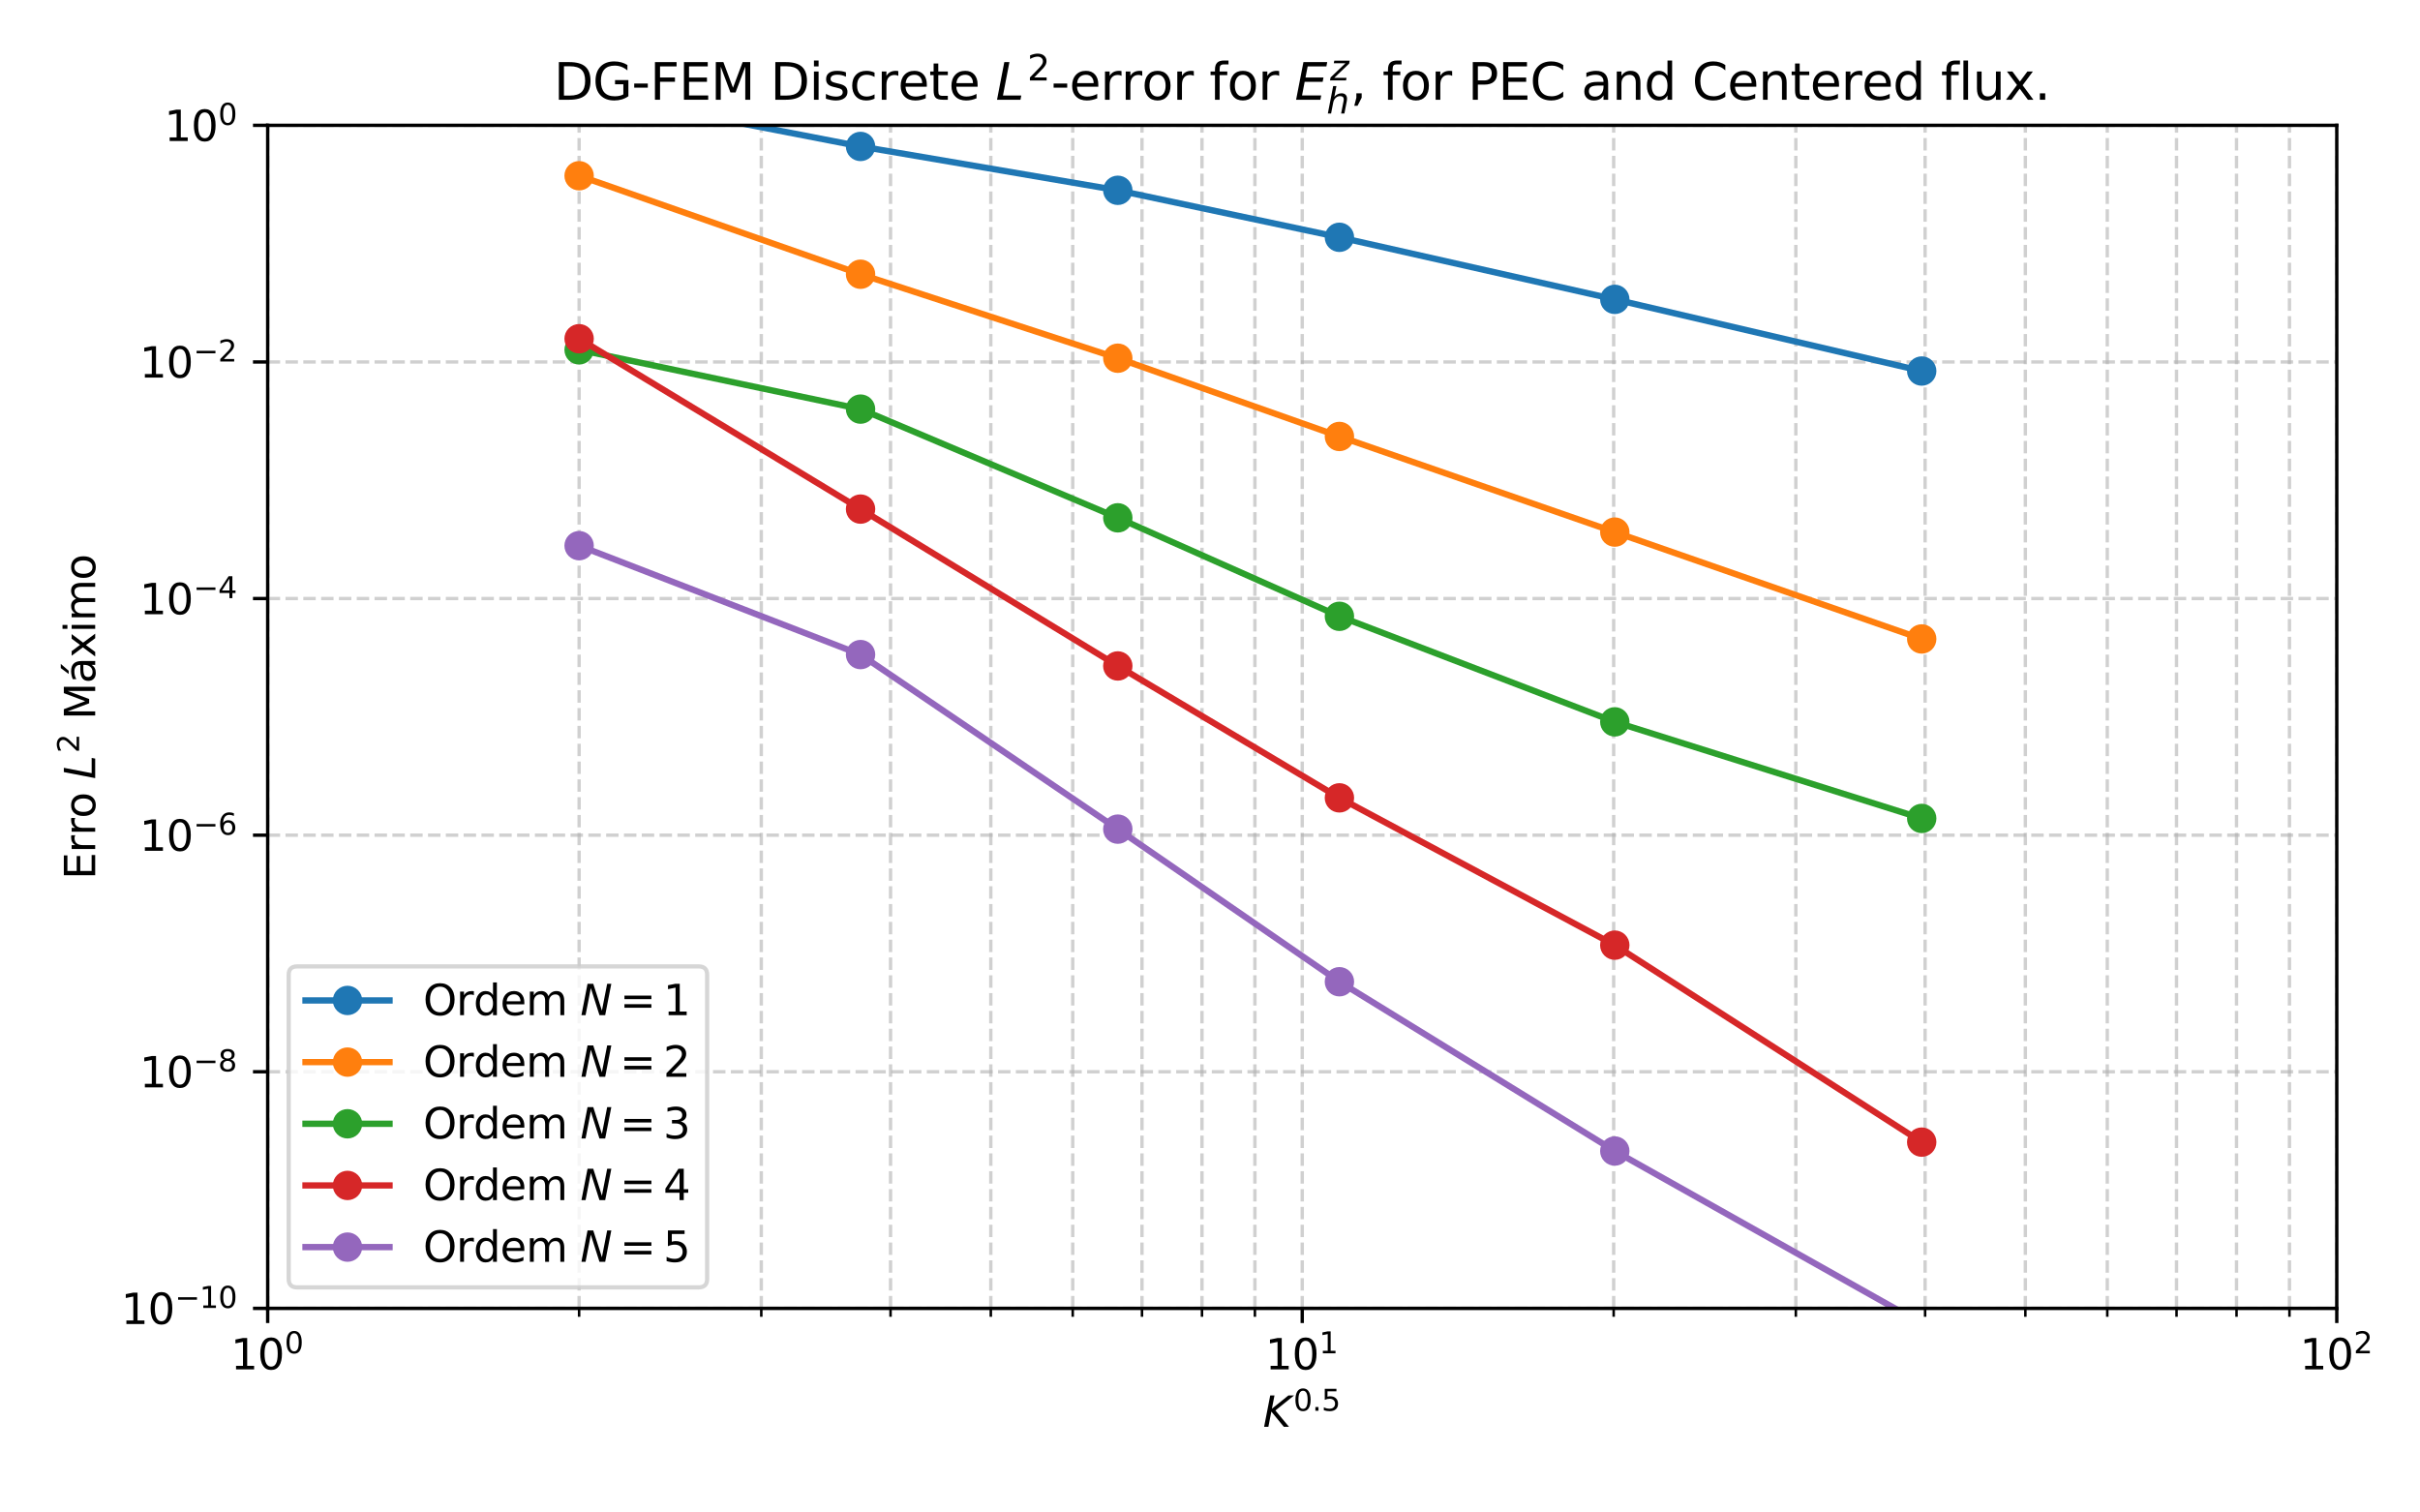 <?xml version="1.0" encoding="utf-8" standalone="no"?>
<!DOCTYPE svg PUBLIC "-//W3C//DTD SVG 1.1//EN"
  "http://www.w3.org/Graphics/SVG/1.1/DTD/svg11.dtd">
<svg xmlns:xlink="http://www.w3.org/1999/xlink" width="576pt" height="360pt" viewBox="0 0 576 360" xmlns="http://www.w3.org/2000/svg" version="1.1">
 <defs>
  <style type="text/css">*{stroke-linejoin: round; stroke-linecap: butt}</style>
 </defs>
 <g id="figure_1">
  <g id="patch_1">
   <path d="M 0 360 
L 576 360 
L 576 0 
L 0 0 
z
" style="fill: #ffffff"/>
  </g>
  <g id="axes_1">
   <g id="patch_2">
    <path d="M 63.713 311.416 
L 556.195 311.416 
L 556.195 29.832 
L 63.713 29.832 
z
" style="fill: #ffffff"/>
   </g>
   <g id="matplotlib.axis_1">
    <g id="xtick_1">
     <g id="line2d_1">
      <path d="M 63.713 311.416 
L 63.713 29.832 
" clip-path="url(#pfccf335c49)" style="fill: none; stroke-dasharray: 2.96,1.28; stroke-dashoffset: 0; stroke: #b0b0b0; stroke-opacity: 0.6; stroke-width: 0.8"/>
     </g>
     <g id="line2d_2">
      <defs>
       <path id="mb9482c55a0" d="M 0 0 
L 0 3.5 
" style="stroke: #000000; stroke-width: 0.8"/>
      </defs>
      <g>
       <use xlink:href="#mb9482c55a0" x="63.713" y="311.416" style="stroke: #000000; stroke-width: 0.8"/>
      </g>
     </g>
     <g id="text_1">
      <!-- $\mathdefault{10^{0}}$ -->
      <g transform="translate(54.913 326.014) scale(0.1 -0.1)">
       <defs>
        <path id="DejaVuSans-31" d="M 794 531 
L 1825 531 
L 1825 4091 
L 703 3866 
L 703 4441 
L 1819 4666 
L 2450 4666 
L 2450 531 
L 3481 531 
L 3481 0 
L 794 0 
L 794 531 
z
" transform="scale(0.016)"/>
        <path id="DejaVuSans-30" d="M 2034 4250 
Q 1547 4250 1301 3770 
Q 1056 3291 1056 2328 
Q 1056 1369 1301 889 
Q 1547 409 2034 409 
Q 2525 409 2770 889 
Q 3016 1369 3016 2328 
Q 3016 3291 2770 3770 
Q 2525 4250 2034 4250 
z
M 2034 4750 
Q 2819 4750 3233 4129 
Q 3647 3509 3647 2328 
Q 3647 1150 3233 529 
Q 2819 -91 2034 -91 
Q 1250 -91 836 529 
Q 422 1150 422 2328 
Q 422 3509 836 4129 
Q 1250 4750 2034 4750 
z
" transform="scale(0.016)"/>
       </defs>
       <use xlink:href="#DejaVuSans-31" transform="translate(0 0.766)"/>
       <use xlink:href="#DejaVuSans-30" transform="translate(63.623 0.766)"/>
       <use xlink:href="#DejaVuSans-30" transform="translate(128.203 39.047) scale(0.7)"/>
      </g>
     </g>
    </g>
    <g id="xtick_2">
     <g id="line2d_3">
      <path d="M 309.954 311.416 
L 309.954 29.832 
" clip-path="url(#pfccf335c49)" style="fill: none; stroke-dasharray: 2.96,1.28; stroke-dashoffset: 0; stroke: #b0b0b0; stroke-opacity: 0.6; stroke-width: 0.8"/>
     </g>
     <g id="line2d_4">
      <g>
       <use xlink:href="#mb9482c55a0" x="309.954" y="311.416" style="stroke: #000000; stroke-width: 0.8"/>
      </g>
     </g>
     <g id="text_2">
      <!-- $\mathdefault{10^{1}}$ -->
      <g transform="translate(301.154 326.014) scale(0.1 -0.1)">
       <use xlink:href="#DejaVuSans-31" transform="translate(0 0.684)"/>
       <use xlink:href="#DejaVuSans-30" transform="translate(63.623 0.684)"/>
       <use xlink:href="#DejaVuSans-31" transform="translate(128.203 38.966) scale(0.7)"/>
      </g>
     </g>
    </g>
    <g id="xtick_3">
     <g id="line2d_5">
      <path d="M 556.195 311.416 
L 556.195 29.832 
" clip-path="url(#pfccf335c49)" style="fill: none; stroke-dasharray: 2.96,1.28; stroke-dashoffset: 0; stroke: #b0b0b0; stroke-opacity: 0.6; stroke-width: 0.8"/>
     </g>
     <g id="line2d_6">
      <g>
       <use xlink:href="#mb9482c55a0" x="556.195" y="311.416" style="stroke: #000000; stroke-width: 0.8"/>
      </g>
     </g>
     <g id="text_3">
      <!-- $\mathdefault{10^{2}}$ -->
      <g transform="translate(547.395 326.014) scale(0.1 -0.1)">
       <defs>
        <path id="DejaVuSans-32" d="M 1228 531 
L 3431 531 
L 3431 0 
L 469 0 
L 469 531 
Q 828 903 1448 1529 
Q 2069 2156 2228 2338 
Q 2531 2678 2651 2914 
Q 2772 3150 2772 3378 
Q 2772 3750 2511 3984 
Q 2250 4219 1831 4219 
Q 1534 4219 1204 4116 
Q 875 4013 500 3803 
L 500 4441 
Q 881 4594 1212 4672 
Q 1544 4750 1819 4750 
Q 2544 4750 2975 4387 
Q 3406 4025 3406 3419 
Q 3406 3131 3298 2873 
Q 3191 2616 2906 2266 
Q 2828 2175 2409 1742 
Q 1991 1309 1228 531 
z
" transform="scale(0.016)"/>
       </defs>
       <use xlink:href="#DejaVuSans-31" transform="translate(0 0.766)"/>
       <use xlink:href="#DejaVuSans-30" transform="translate(63.623 0.766)"/>
       <use xlink:href="#DejaVuSans-32" transform="translate(128.203 39.047) scale(0.7)"/>
      </g>
     </g>
    </g>
    <g id="xtick_4">
     <g id="line2d_7">
      <path d="M 137.839 311.416 
L 137.839 29.832 
" clip-path="url(#pfccf335c49)" style="fill: none; stroke-dasharray: 2.96,1.28; stroke-dashoffset: 0; stroke: #b0b0b0; stroke-opacity: 0.6; stroke-width: 0.8"/>
     </g>
     <g id="line2d_8">
      <defs>
       <path id="m28f4033635" d="M 0 0 
L 0 2 
" style="stroke: #000000; stroke-width: 0.6"/>
      </defs>
      <g>
       <use xlink:href="#m28f4033635" x="137.839" y="311.416" style="stroke: #000000; stroke-width: 0.6"/>
      </g>
     </g>
    </g>
    <g id="xtick_5">
     <g id="line2d_9">
      <path d="M 181.2 311.416 
L 181.2 29.832 
" clip-path="url(#pfccf335c49)" style="fill: none; stroke-dasharray: 2.96,1.28; stroke-dashoffset: 0; stroke: #b0b0b0; stroke-opacity: 0.6; stroke-width: 0.8"/>
     </g>
     <g id="line2d_10">
      <g>
       <use xlink:href="#m28f4033635" x="181.2" y="311.416" style="stroke: #000000; stroke-width: 0.6"/>
      </g>
     </g>
    </g>
    <g id="xtick_6">
     <g id="line2d_11">
      <path d="M 211.965 311.416 
L 211.965 29.832 
" clip-path="url(#pfccf335c49)" style="fill: none; stroke-dasharray: 2.96,1.28; stroke-dashoffset: 0; stroke: #b0b0b0; stroke-opacity: 0.6; stroke-width: 0.8"/>
     </g>
     <g id="line2d_12">
      <g>
       <use xlink:href="#m28f4033635" x="211.965" y="311.416" style="stroke: #000000; stroke-width: 0.6"/>
      </g>
     </g>
    </g>
    <g id="xtick_7">
     <g id="line2d_13">
      <path d="M 235.828 311.416 
L 235.828 29.832 
" clip-path="url(#pfccf335c49)" style="fill: none; stroke-dasharray: 2.96,1.28; stroke-dashoffset: 0; stroke: #b0b0b0; stroke-opacity: 0.6; stroke-width: 0.8"/>
     </g>
     <g id="line2d_14">
      <g>
       <use xlink:href="#m28f4033635" x="235.828" y="311.416" style="stroke: #000000; stroke-width: 0.6"/>
      </g>
     </g>
    </g>
    <g id="xtick_8">
     <g id="line2d_15">
      <path d="M 255.326 311.416 
L 255.326 29.832 
" clip-path="url(#pfccf335c49)" style="fill: none; stroke-dasharray: 2.96,1.28; stroke-dashoffset: 0; stroke: #b0b0b0; stroke-opacity: 0.6; stroke-width: 0.8"/>
     </g>
     <g id="line2d_16">
      <g>
       <use xlink:href="#m28f4033635" x="255.326" y="311.416" style="stroke: #000000; stroke-width: 0.6"/>
      </g>
     </g>
    </g>
    <g id="xtick_9">
     <g id="line2d_17">
      <path d="M 271.811 311.416 
L 271.811 29.832 
" clip-path="url(#pfccf335c49)" style="fill: none; stroke-dasharray: 2.96,1.28; stroke-dashoffset: 0; stroke: #b0b0b0; stroke-opacity: 0.6; stroke-width: 0.8"/>
     </g>
     <g id="line2d_18">
      <g>
       <use xlink:href="#m28f4033635" x="271.811" y="311.416" style="stroke: #000000; stroke-width: 0.6"/>
      </g>
     </g>
    </g>
    <g id="xtick_10">
     <g id="line2d_19">
      <path d="M 286.091 311.416 
L 286.091 29.832 
" clip-path="url(#pfccf335c49)" style="fill: none; stroke-dasharray: 2.96,1.28; stroke-dashoffset: 0; stroke: #b0b0b0; stroke-opacity: 0.6; stroke-width: 0.8"/>
     </g>
     <g id="line2d_20">
      <g>
       <use xlink:href="#m28f4033635" x="286.091" y="311.416" style="stroke: #000000; stroke-width: 0.6"/>
      </g>
     </g>
    </g>
    <g id="xtick_11">
     <g id="line2d_21">
      <path d="M 298.687 311.416 
L 298.687 29.832 
" clip-path="url(#pfccf335c49)" style="fill: none; stroke-dasharray: 2.96,1.28; stroke-dashoffset: 0; stroke: #b0b0b0; stroke-opacity: 0.6; stroke-width: 0.8"/>
     </g>
     <g id="line2d_22">
      <g>
       <use xlink:href="#m28f4033635" x="298.687" y="311.416" style="stroke: #000000; stroke-width: 0.6"/>
      </g>
     </g>
    </g>
    <g id="xtick_12">
     <g id="line2d_23">
      <path d="M 384.08 311.416 
L 384.08 29.832 
" clip-path="url(#pfccf335c49)" style="fill: none; stroke-dasharray: 2.96,1.28; stroke-dashoffset: 0; stroke: #b0b0b0; stroke-opacity: 0.6; stroke-width: 0.8"/>
     </g>
     <g id="line2d_24">
      <g>
       <use xlink:href="#m28f4033635" x="384.08" y="311.416" style="stroke: #000000; stroke-width: 0.6"/>
      </g>
     </g>
    </g>
    <g id="xtick_13">
     <g id="line2d_25">
      <path d="M 427.441 311.416 
L 427.441 29.832 
" clip-path="url(#pfccf335c49)" style="fill: none; stroke-dasharray: 2.96,1.28; stroke-dashoffset: 0; stroke: #b0b0b0; stroke-opacity: 0.6; stroke-width: 0.8"/>
     </g>
     <g id="line2d_26">
      <g>
       <use xlink:href="#m28f4033635" x="427.441" y="311.416" style="stroke: #000000; stroke-width: 0.6"/>
      </g>
     </g>
    </g>
    <g id="xtick_14">
     <g id="line2d_27">
      <path d="M 458.206 311.416 
L 458.206 29.832 
" clip-path="url(#pfccf335c49)" style="fill: none; stroke-dasharray: 2.96,1.28; stroke-dashoffset: 0; stroke: #b0b0b0; stroke-opacity: 0.6; stroke-width: 0.8"/>
     </g>
     <g id="line2d_28">
      <g>
       <use xlink:href="#m28f4033635" x="458.206" y="311.416" style="stroke: #000000; stroke-width: 0.6"/>
      </g>
     </g>
    </g>
    <g id="xtick_15">
     <g id="line2d_29">
      <path d="M 482.069 311.416 
L 482.069 29.832 
" clip-path="url(#pfccf335c49)" style="fill: none; stroke-dasharray: 2.96,1.28; stroke-dashoffset: 0; stroke: #b0b0b0; stroke-opacity: 0.6; stroke-width: 0.8"/>
     </g>
     <g id="line2d_30">
      <g>
       <use xlink:href="#m28f4033635" x="482.069" y="311.416" style="stroke: #000000; stroke-width: 0.6"/>
      </g>
     </g>
    </g>
    <g id="xtick_16">
     <g id="line2d_31">
      <path d="M 501.567 311.416 
L 501.567 29.832 
" clip-path="url(#pfccf335c49)" style="fill: none; stroke-dasharray: 2.96,1.28; stroke-dashoffset: 0; stroke: #b0b0b0; stroke-opacity: 0.6; stroke-width: 0.8"/>
     </g>
     <g id="line2d_32">
      <g>
       <use xlink:href="#m28f4033635" x="501.567" y="311.416" style="stroke: #000000; stroke-width: 0.6"/>
      </g>
     </g>
    </g>
    <g id="xtick_17">
     <g id="line2d_33">
      <path d="M 518.052 311.416 
L 518.052 29.832 
" clip-path="url(#pfccf335c49)" style="fill: none; stroke-dasharray: 2.96,1.28; stroke-dashoffset: 0; stroke: #b0b0b0; stroke-opacity: 0.6; stroke-width: 0.8"/>
     </g>
     <g id="line2d_34">
      <g>
       <use xlink:href="#m28f4033635" x="518.052" y="311.416" style="stroke: #000000; stroke-width: 0.6"/>
      </g>
     </g>
    </g>
    <g id="xtick_18">
     <g id="line2d_35">
      <path d="M 532.332 311.416 
L 532.332 29.832 
" clip-path="url(#pfccf335c49)" style="fill: none; stroke-dasharray: 2.96,1.28; stroke-dashoffset: 0; stroke: #b0b0b0; stroke-opacity: 0.6; stroke-width: 0.8"/>
     </g>
     <g id="line2d_36">
      <g>
       <use xlink:href="#m28f4033635" x="532.332" y="311.416" style="stroke: #000000; stroke-width: 0.6"/>
      </g>
     </g>
    </g>
    <g id="xtick_19">
     <g id="line2d_37">
      <path d="M 544.928 311.416 
L 544.928 29.832 
" clip-path="url(#pfccf335c49)" style="fill: none; stroke-dasharray: 2.96,1.28; stroke-dashoffset: 0; stroke: #b0b0b0; stroke-opacity: 0.6; stroke-width: 0.8"/>
     </g>
     <g id="line2d_38">
      <g>
       <use xlink:href="#m28f4033635" x="544.928" y="311.416" style="stroke: #000000; stroke-width: 0.6"/>
      </g>
     </g>
    </g>
    <g id="text_4">
     <!-- $K^{0.5}$ -->
     <g transform="translate(300.604 339.693) scale(0.1 -0.1)">
      <defs>
       <path id="DejaVuSans-Oblique-4b" d="M 1081 4666 
L 1716 4666 
L 1331 2700 
L 3781 4666 
L 4622 4666 
L 1850 2438 
L 3878 0 
L 3109 0 
L 1247 2272 
L 806 0 
L 172 0 
L 1081 4666 
z
" transform="scale(0.016)"/>
       <path id="DejaVuSans-2e" d="M 684 794 
L 1344 794 
L 1344 0 
L 684 0 
L 684 794 
z
" transform="scale(0.016)"/>
       <path id="DejaVuSans-35" d="M 691 4666 
L 3169 4666 
L 3169 4134 
L 1269 4134 
L 1269 2991 
Q 1406 3038 1543 3061 
Q 1681 3084 1819 3084 
Q 2600 3084 3056 2656 
Q 3513 2228 3513 1497 
Q 3513 744 3044 326 
Q 2575 -91 1722 -91 
Q 1428 -91 1123 -41 
Q 819 9 494 109 
L 494 744 
Q 775 591 1075 516 
Q 1375 441 1709 441 
Q 2250 441 2565 725 
Q 2881 1009 2881 1497 
Q 2881 1984 2565 2268 
Q 2250 2553 1709 2553 
Q 1456 2553 1204 2497 
Q 953 2441 691 2322 
L 691 4666 
z
" transform="scale(0.016)"/>
      </defs>
      <use xlink:href="#DejaVuSans-Oblique-4b" transform="translate(0 0.766)"/>
      <use xlink:href="#DejaVuSans-30" transform="translate(72.593 39.047) scale(0.7)"/>
      <use xlink:href="#DejaVuSans-2e" transform="translate(117.129 39.047) scale(0.7)"/>
      <use xlink:href="#DejaVuSans-35" transform="translate(139.38 39.047) scale(0.7)"/>
     </g>
    </g>
   </g>
   <g id="matplotlib.axis_2">
    <g id="ytick_1">
     <g id="line2d_39">
      <path d="M 63.713 311.416 
L 556.195 311.416 
" clip-path="url(#pfccf335c49)" style="fill: none; stroke-dasharray: 2.96,1.28; stroke-dashoffset: 0; stroke: #b0b0b0; stroke-opacity: 0.6; stroke-width: 0.8"/>
     </g>
     <g id="line2d_40">
      <defs>
       <path id="m891de0a5e4" d="M 0 0 
L -3.5 0 
" style="stroke: #000000; stroke-width: 0.8"/>
      </defs>
      <g>
       <use xlink:href="#m891de0a5e4" x="63.713" y="311.416" style="stroke: #000000; stroke-width: 0.8"/>
      </g>
     </g>
     <g id="text_5">
      <!-- $\mathdefault{10^{-10}}$ -->
      <g transform="translate(28.813 315.215) scale(0.1 -0.1)">
       <defs>
        <path id="DejaVuSans-2212" d="M 678 2272 
L 4684 2272 
L 4684 1741 
L 678 1741 
L 678 2272 
z
" transform="scale(0.016)"/>
       </defs>
       <use xlink:href="#DejaVuSans-31" transform="translate(0 0.766)"/>
       <use xlink:href="#DejaVuSans-30" transform="translate(63.623 0.766)"/>
       <use xlink:href="#DejaVuSans-2212" transform="translate(128.203 39.047) scale(0.7)"/>
       <use xlink:href="#DejaVuSans-31" transform="translate(186.855 39.047) scale(0.7)"/>
       <use xlink:href="#DejaVuSans-30" transform="translate(231.392 39.047) scale(0.7)"/>
      </g>
     </g>
    </g>
    <g id="ytick_2">
     <g id="line2d_41">
      <path d="M 63.713 255.099 
L 556.195 255.099 
" clip-path="url(#pfccf335c49)" style="fill: none; stroke-dasharray: 2.96,1.28; stroke-dashoffset: 0; stroke: #b0b0b0; stroke-opacity: 0.6; stroke-width: 0.8"/>
     </g>
     <g id="line2d_42">
      <g>
       <use xlink:href="#m891de0a5e4" x="63.713" y="255.099" style="stroke: #000000; stroke-width: 0.8"/>
      </g>
     </g>
     <g id="text_6">
      <!-- $\mathdefault{10^{-8}}$ -->
      <g transform="translate(33.213 258.898) scale(0.1 -0.1)">
       <defs>
        <path id="DejaVuSans-38" d="M 2034 2216 
Q 1584 2216 1326 1975 
Q 1069 1734 1069 1313 
Q 1069 891 1326 650 
Q 1584 409 2034 409 
Q 2484 409 2743 651 
Q 3003 894 3003 1313 
Q 3003 1734 2745 1975 
Q 2488 2216 2034 2216 
z
M 1403 2484 
Q 997 2584 770 2862 
Q 544 3141 544 3541 
Q 544 4100 942 4425 
Q 1341 4750 2034 4750 
Q 2731 4750 3128 4425 
Q 3525 4100 3525 3541 
Q 3525 3141 3298 2862 
Q 3072 2584 2669 2484 
Q 3125 2378 3379 2068 
Q 3634 1759 3634 1313 
Q 3634 634 3220 271 
Q 2806 -91 2034 -91 
Q 1263 -91 848 271 
Q 434 634 434 1313 
Q 434 1759 690 2068 
Q 947 2378 1403 2484 
z
M 1172 3481 
Q 1172 3119 1398 2916 
Q 1625 2713 2034 2713 
Q 2441 2713 2670 2916 
Q 2900 3119 2900 3481 
Q 2900 3844 2670 4047 
Q 2441 4250 2034 4250 
Q 1625 4250 1398 4047 
Q 1172 3844 1172 3481 
z
" transform="scale(0.016)"/>
       </defs>
       <use xlink:href="#DejaVuSans-31" transform="translate(0 0.766)"/>
       <use xlink:href="#DejaVuSans-30" transform="translate(63.623 0.766)"/>
       <use xlink:href="#DejaVuSans-2212" transform="translate(128.203 39.047) scale(0.7)"/>
       <use xlink:href="#DejaVuSans-38" transform="translate(186.855 39.047) scale(0.7)"/>
      </g>
     </g>
    </g>
    <g id="ytick_3">
     <g id="line2d_43">
      <path d="M 63.713 198.782 
L 556.195 198.782 
" clip-path="url(#pfccf335c49)" style="fill: none; stroke-dasharray: 2.96,1.28; stroke-dashoffset: 0; stroke: #b0b0b0; stroke-opacity: 0.6; stroke-width: 0.8"/>
     </g>
     <g id="line2d_44">
      <g>
       <use xlink:href="#m891de0a5e4" x="63.713" y="198.782" style="stroke: #000000; stroke-width: 0.8"/>
      </g>
     </g>
     <g id="text_7">
      <!-- $\mathdefault{10^{-6}}$ -->
      <g transform="translate(33.213 202.582) scale(0.1 -0.1)">
       <defs>
        <path id="DejaVuSans-36" d="M 2113 2584 
Q 1688 2584 1439 2293 
Q 1191 2003 1191 1497 
Q 1191 994 1439 701 
Q 1688 409 2113 409 
Q 2538 409 2786 701 
Q 3034 994 3034 1497 
Q 3034 2003 2786 2293 
Q 2538 2584 2113 2584 
z
M 3366 4563 
L 3366 3988 
Q 3128 4100 2886 4159 
Q 2644 4219 2406 4219 
Q 1781 4219 1451 3797 
Q 1122 3375 1075 2522 
Q 1259 2794 1537 2939 
Q 1816 3084 2150 3084 
Q 2853 3084 3261 2657 
Q 3669 2231 3669 1497 
Q 3669 778 3244 343 
Q 2819 -91 2113 -91 
Q 1303 -91 875 529 
Q 447 1150 447 2328 
Q 447 3434 972 4092 
Q 1497 4750 2381 4750 
Q 2619 4750 2861 4703 
Q 3103 4656 3366 4563 
z
" transform="scale(0.016)"/>
       </defs>
       <use xlink:href="#DejaVuSans-31" transform="translate(0 0.766)"/>
       <use xlink:href="#DejaVuSans-30" transform="translate(63.623 0.766)"/>
       <use xlink:href="#DejaVuSans-2212" transform="translate(128.203 39.047) scale(0.7)"/>
       <use xlink:href="#DejaVuSans-36" transform="translate(186.855 39.047) scale(0.7)"/>
      </g>
     </g>
    </g>
    <g id="ytick_4">
     <g id="line2d_45">
      <path d="M 63.713 142.466 
L 556.195 142.466 
" clip-path="url(#pfccf335c49)" style="fill: none; stroke-dasharray: 2.96,1.28; stroke-dashoffset: 0; stroke: #b0b0b0; stroke-opacity: 0.6; stroke-width: 0.8"/>
     </g>
     <g id="line2d_46">
      <g>
       <use xlink:href="#m891de0a5e4" x="63.713" y="142.466" style="stroke: #000000; stroke-width: 0.8"/>
      </g>
     </g>
     <g id="text_8">
      <!-- $\mathdefault{10^{-4}}$ -->
      <g transform="translate(33.213 146.265) scale(0.1 -0.1)">
       <defs>
        <path id="DejaVuSans-34" d="M 2419 4116 
L 825 1625 
L 2419 1625 
L 2419 4116 
z
M 2253 4666 
L 3047 4666 
L 3047 1625 
L 3713 1625 
L 3713 1100 
L 3047 1100 
L 3047 0 
L 2419 0 
L 2419 1100 
L 313 1100 
L 313 1709 
L 2253 4666 
z
" transform="scale(0.016)"/>
       </defs>
       <use xlink:href="#DejaVuSans-31" transform="translate(0 0.684)"/>
       <use xlink:href="#DejaVuSans-30" transform="translate(63.623 0.684)"/>
       <use xlink:href="#DejaVuSans-2212" transform="translate(128.203 38.966) scale(0.7)"/>
       <use xlink:href="#DejaVuSans-34" transform="translate(186.855 38.966) scale(0.7)"/>
      </g>
     </g>
    </g>
    <g id="ytick_5">
     <g id="line2d_47">
      <path d="M 63.713 86.149 
L 556.195 86.149 
" clip-path="url(#pfccf335c49)" style="fill: none; stroke-dasharray: 2.96,1.28; stroke-dashoffset: 0; stroke: #b0b0b0; stroke-opacity: 0.6; stroke-width: 0.8"/>
     </g>
     <g id="line2d_48">
      <g>
       <use xlink:href="#m891de0a5e4" x="63.713" y="86.149" style="stroke: #000000; stroke-width: 0.8"/>
      </g>
     </g>
     <g id="text_9">
      <!-- $\mathdefault{10^{-2}}$ -->
      <g transform="translate(33.213 89.948) scale(0.1 -0.1)">
       <use xlink:href="#DejaVuSans-31" transform="translate(0 0.766)"/>
       <use xlink:href="#DejaVuSans-30" transform="translate(63.623 0.766)"/>
       <use xlink:href="#DejaVuSans-2212" transform="translate(128.203 39.047) scale(0.7)"/>
       <use xlink:href="#DejaVuSans-32" transform="translate(186.855 39.047) scale(0.7)"/>
      </g>
     </g>
    </g>
    <g id="ytick_6">
     <g id="line2d_49">
      <path d="M 63.713 29.832 
L 556.195 29.832 
" clip-path="url(#pfccf335c49)" style="fill: none; stroke-dasharray: 2.96,1.28; stroke-dashoffset: 0; stroke: #b0b0b0; stroke-opacity: 0.6; stroke-width: 0.8"/>
     </g>
     <g id="line2d_50">
      <g>
       <use xlink:href="#m891de0a5e4" x="63.713" y="29.832" style="stroke: #000000; stroke-width: 0.8"/>
      </g>
     </g>
     <g id="text_10">
      <!-- $\mathdefault{10^{0}}$ -->
      <g transform="translate(39.113 33.631) scale(0.1 -0.1)">
       <use xlink:href="#DejaVuSans-31" transform="translate(0 0.766)"/>
       <use xlink:href="#DejaVuSans-30" transform="translate(63.623 0.766)"/>
       <use xlink:href="#DejaVuSans-30" transform="translate(128.203 39.047) scale(0.7)"/>
      </g>
     </g>
    </g>
    <g id="text_11">
     <!-- Erro $L^2$ Máximo -->
     <g transform="translate(22.734 209.324) rotate(-90) scale(0.1 -0.1)">
      <defs>
       <path id="DejaVuSans-45" d="M 628 4666 
L 3578 4666 
L 3578 4134 
L 1259 4134 
L 1259 2753 
L 3481 2753 
L 3481 2222 
L 1259 2222 
L 1259 531 
L 3634 531 
L 3634 0 
L 628 0 
L 628 4666 
z
" transform="scale(0.016)"/>
       <path id="DejaVuSans-72" d="M 2631 2963 
Q 2534 3019 2420 3045 
Q 2306 3072 2169 3072 
Q 1681 3072 1420 2755 
Q 1159 2438 1159 1844 
L 1159 0 
L 581 0 
L 581 3500 
L 1159 3500 
L 1159 2956 
Q 1341 3275 1631 3429 
Q 1922 3584 2338 3584 
Q 2397 3584 2469 3576 
Q 2541 3569 2628 3553 
L 2631 2963 
z
" transform="scale(0.016)"/>
       <path id="DejaVuSans-6f" d="M 1959 3097 
Q 1497 3097 1228 2736 
Q 959 2375 959 1747 
Q 959 1119 1226 758 
Q 1494 397 1959 397 
Q 2419 397 2687 759 
Q 2956 1122 2956 1747 
Q 2956 2369 2687 2733 
Q 2419 3097 1959 3097 
z
M 1959 3584 
Q 2709 3584 3137 3096 
Q 3566 2609 3566 1747 
Q 3566 888 3137 398 
Q 2709 -91 1959 -91 
Q 1206 -91 779 398 
Q 353 888 353 1747 
Q 353 2609 779 3096 
Q 1206 3584 1959 3584 
z
" transform="scale(0.016)"/>
       <path id="DejaVuSans-20" transform="scale(0.016)"/>
       <path id="DejaVuSans-Oblique-4c" d="M 1075 4666 
L 1709 4666 
L 909 525 
L 3181 525 
L 3078 0 
L 172 0 
L 1075 4666 
z
" transform="scale(0.016)"/>
       <path id="DejaVuSans-4d" d="M 628 4666 
L 1569 4666 
L 2759 1491 
L 3956 4666 
L 4897 4666 
L 4897 0 
L 4281 0 
L 4281 4097 
L 3078 897 
L 2444 897 
L 1241 4097 
L 1241 0 
L 628 0 
L 628 4666 
z
" transform="scale(0.016)"/>
       <path id="DejaVuSans-e1" d="M 2194 1759 
Q 1497 1759 1228 1600 
Q 959 1441 959 1056 
Q 959 750 1161 570 
Q 1363 391 1709 391 
Q 2188 391 2477 730 
Q 2766 1069 2766 1631 
L 2766 1759 
L 2194 1759 
z
M 3341 1997 
L 3341 0 
L 2766 0 
L 2766 531 
Q 2569 213 2275 61 
Q 1981 -91 1556 -91 
Q 1019 -91 701 211 
Q 384 513 384 1019 
Q 384 1609 779 1909 
Q 1175 2209 1959 2209 
L 2766 2209 
L 2766 2266 
Q 2766 2663 2505 2880 
Q 2244 3097 1772 3097 
Q 1472 3097 1187 3025 
Q 903 2953 641 2809 
L 641 3341 
Q 956 3463 1253 3523 
Q 1550 3584 1831 3584 
Q 2591 3584 2966 3190 
Q 3341 2797 3341 1997 
z
M 2290 5119 
L 2912 5119 
L 1894 3944 
L 1415 3944 
L 2290 5119 
z
" transform="scale(0.016)"/>
       <path id="DejaVuSans-78" d="M 3513 3500 
L 2247 1797 
L 3578 0 
L 2900 0 
L 1881 1375 
L 863 0 
L 184 0 
L 1544 1831 
L 300 3500 
L 978 3500 
L 1906 2253 
L 2834 3500 
L 3513 3500 
z
" transform="scale(0.016)"/>
       <path id="DejaVuSans-69" d="M 603 3500 
L 1178 3500 
L 1178 0 
L 603 0 
L 603 3500 
z
M 603 4863 
L 1178 4863 
L 1178 4134 
L 603 4134 
L 603 4863 
z
" transform="scale(0.016)"/>
       <path id="DejaVuSans-6d" d="M 3328 2828 
Q 3544 3216 3844 3400 
Q 4144 3584 4550 3584 
Q 5097 3584 5394 3201 
Q 5691 2819 5691 2113 
L 5691 0 
L 5113 0 
L 5113 2094 
Q 5113 2597 4934 2840 
Q 4756 3084 4391 3084 
Q 3944 3084 3684 2787 
Q 3425 2491 3425 1978 
L 3425 0 
L 2847 0 
L 2847 2094 
Q 2847 2600 2669 2842 
Q 2491 3084 2119 3084 
Q 1678 3084 1418 2786 
Q 1159 2488 1159 1978 
L 1159 0 
L 581 0 
L 581 3500 
L 1159 3500 
L 1159 2956 
Q 1356 3278 1631 3431 
Q 1906 3584 2284 3584 
Q 2666 3584 2933 3390 
Q 3200 3197 3328 2828 
z
" transform="scale(0.016)"/>
      </defs>
      <use xlink:href="#DejaVuSans-45" transform="translate(0 0.766)"/>
      <use xlink:href="#DejaVuSans-72" transform="translate(63.184 0.766)"/>
      <use xlink:href="#DejaVuSans-72" transform="translate(104.297 0.766)"/>
      <use xlink:href="#DejaVuSans-6f" transform="translate(145.41 0.766)"/>
      <use xlink:href="#DejaVuSans-20" transform="translate(206.592 0.766)"/>
      <use xlink:href="#DejaVuSans-Oblique-4c" transform="translate(238.379 0.766)"/>
      <use xlink:href="#DejaVuSans-32" transform="translate(301.109 39.047) scale(0.7)"/>
      <use xlink:href="#DejaVuSans-20" transform="translate(348.379 0.766)"/>
      <use xlink:href="#DejaVuSans-4d" transform="translate(380.166 0.766)"/>
      <use xlink:href="#DejaVuSans-e1" transform="translate(466.445 0.766)"/>
      <use xlink:href="#DejaVuSans-78" transform="translate(527.725 0.766)"/>
      <use xlink:href="#DejaVuSans-69" transform="translate(586.904 0.766)"/>
      <use xlink:href="#DejaVuSans-6d" transform="translate(614.688 0.766)"/>
      <use xlink:href="#DejaVuSans-6f" transform="translate(712.1 0.766)"/>
     </g>
    </g>
   </g>
   <g id="line2d_51">
    <path d="M 137.839 21.88 
L 204.825 34.857 
L 266.056 45.295 
L 318.804 56.481 
L 384.347 71.255 
L 457.398 88.313 
" clip-path="url(#pfccf335c49)" style="fill: none; stroke: #1f77b4; stroke-width: 1.5; stroke-linecap: square"/>
    <defs>
     <path id="m8597f5d02d" d="M 0 3 
C 0.796 3 1.559 2.684 2.121 2.121 
C 2.684 1.559 3 0.796 3 0 
C 3 -0.796 2.684 -1.559 2.121 -2.121 
C 1.559 -2.684 0.796 -3 0 -3 
C -0.796 -3 -1.559 -2.684 -2.121 -2.121 
C -2.684 -1.559 -3 -0.796 -3 0 
C -3 0.796 -2.684 1.559 -2.121 2.121 
C -1.559 2.684 -0.796 3 0 3 
z
" style="stroke: #1f77b4"/>
    </defs>
    <g clip-path="url(#pfccf335c49)">
     <use xlink:href="#m8597f5d02d" x="137.839" y="21.88" style="fill: #1f77b4; stroke: #1f77b4"/>
     <use xlink:href="#m8597f5d02d" x="204.825" y="34.857" style="fill: #1f77b4; stroke: #1f77b4"/>
     <use xlink:href="#m8597f5d02d" x="266.056" y="45.295" style="fill: #1f77b4; stroke: #1f77b4"/>
     <use xlink:href="#m8597f5d02d" x="318.804" y="56.481" style="fill: #1f77b4; stroke: #1f77b4"/>
     <use xlink:href="#m8597f5d02d" x="384.347" y="71.255" style="fill: #1f77b4; stroke: #1f77b4"/>
     <use xlink:href="#m8597f5d02d" x="457.398" y="88.313" style="fill: #1f77b4; stroke: #1f77b4"/>
    </g>
   </g>
   <g id="line2d_52">
    <path d="M 137.839 41.831 
L 204.825 65.271 
L 266.056 85.262 
L 318.804 103.887 
L 384.347 126.647 
L 457.398 152.084 
" clip-path="url(#pfccf335c49)" style="fill: none; stroke: #ff7f0e; stroke-width: 1.5; stroke-linecap: square"/>
    <defs>
     <path id="m3be9f11308" d="M 0 3 
C 0.796 3 1.559 2.684 2.121 2.121 
C 2.684 1.559 3 0.796 3 0 
C 3 -0.796 2.684 -1.559 2.121 -2.121 
C 1.559 -2.684 0.796 -3 0 -3 
C -0.796 -3 -1.559 -2.684 -2.121 -2.121 
C -2.684 -1.559 -3 -0.796 -3 0 
C -3 0.796 -2.684 1.559 -2.121 2.121 
C -1.559 2.684 -0.796 3 0 3 
z
" style="stroke: #ff7f0e"/>
    </defs>
    <g clip-path="url(#pfccf335c49)">
     <use xlink:href="#m3be9f11308" x="137.839" y="41.831" style="fill: #ff7f0e; stroke: #ff7f0e"/>
     <use xlink:href="#m3be9f11308" x="204.825" y="65.271" style="fill: #ff7f0e; stroke: #ff7f0e"/>
     <use xlink:href="#m3be9f11308" x="266.056" y="85.262" style="fill: #ff7f0e; stroke: #ff7f0e"/>
     <use xlink:href="#m3be9f11308" x="318.804" y="103.887" style="fill: #ff7f0e; stroke: #ff7f0e"/>
     <use xlink:href="#m3be9f11308" x="384.347" y="126.647" style="fill: #ff7f0e; stroke: #ff7f0e"/>
     <use xlink:href="#m3be9f11308" x="457.398" y="152.084" style="fill: #ff7f0e; stroke: #ff7f0e"/>
    </g>
   </g>
   <g id="line2d_53">
    <path d="M 137.839 83.266 
L 204.825 97.375 
L 266.056 123.252 
L 318.804 146.694 
L 384.347 171.814 
L 457.398 194.803 
" clip-path="url(#pfccf335c49)" style="fill: none; stroke: #2ca02c; stroke-width: 1.5; stroke-linecap: square"/>
    <defs>
     <path id="m0161cab25c" d="M 0 3 
C 0.796 3 1.559 2.684 2.121 2.121 
C 2.684 1.559 3 0.796 3 0 
C 3 -0.796 2.684 -1.559 2.121 -2.121 
C 1.559 -2.684 0.796 -3 0 -3 
C -0.796 -3 -1.559 -2.684 -2.121 -2.121 
C -2.684 -1.559 -3 -0.796 -3 0 
C -3 0.796 -2.684 1.559 -2.121 2.121 
C -1.559 2.684 -0.796 3 0 3 
z
" style="stroke: #2ca02c"/>
    </defs>
    <g clip-path="url(#pfccf335c49)">
     <use xlink:href="#m0161cab25c" x="137.839" y="83.266" style="fill: #2ca02c; stroke: #2ca02c"/>
     <use xlink:href="#m0161cab25c" x="204.825" y="97.375" style="fill: #2ca02c; stroke: #2ca02c"/>
     <use xlink:href="#m0161cab25c" x="266.056" y="123.252" style="fill: #2ca02c; stroke: #2ca02c"/>
     <use xlink:href="#m0161cab25c" x="318.804" y="146.694" style="fill: #2ca02c; stroke: #2ca02c"/>
     <use xlink:href="#m0161cab25c" x="384.347" y="171.814" style="fill: #2ca02c; stroke: #2ca02c"/>
     <use xlink:href="#m0161cab25c" x="457.398" y="194.803" style="fill: #2ca02c; stroke: #2ca02c"/>
    </g>
   </g>
   <g id="line2d_54">
    <path d="M 137.839 80.625 
L 204.825 121.175 
L 266.056 158.509 
L 318.804 189.904 
L 384.347 224.965 
L 457.398 271.848 
" clip-path="url(#pfccf335c49)" style="fill: none; stroke: #d62728; stroke-width: 1.5; stroke-linecap: square"/>
    <defs>
     <path id="m74fc696613" d="M 0 3 
C 0.796 3 1.559 2.684 2.121 2.121 
C 2.684 1.559 3 0.796 3 0 
C 3 -0.796 2.684 -1.559 2.121 -2.121 
C 1.559 -2.684 0.796 -3 0 -3 
C -0.796 -3 -1.559 -2.684 -2.121 -2.121 
C -2.684 -1.559 -3 -0.796 -3 0 
C -3 0.796 -2.684 1.559 -2.121 2.121 
C -1.559 2.684 -0.796 3 0 3 
z
" style="stroke: #d62728"/>
    </defs>
    <g clip-path="url(#pfccf335c49)">
     <use xlink:href="#m74fc696613" x="137.839" y="80.625" style="fill: #d62728; stroke: #d62728"/>
     <use xlink:href="#m74fc696613" x="204.825" y="121.175" style="fill: #d62728; stroke: #d62728"/>
     <use xlink:href="#m74fc696613" x="266.056" y="158.509" style="fill: #d62728; stroke: #d62728"/>
     <use xlink:href="#m74fc696613" x="318.804" y="189.904" style="fill: #d62728; stroke: #d62728"/>
     <use xlink:href="#m74fc696613" x="384.347" y="224.965" style="fill: #d62728; stroke: #d62728"/>
     <use xlink:href="#m74fc696613" x="457.398" y="271.848" style="fill: #d62728; stroke: #d62728"/>
    </g>
   </g>
   <g id="line2d_55">
    <path d="M 137.839 129.879 
L 204.825 155.8 
L 266.056 197.35 
L 318.804 233.672 
L 384.347 273.965 
L 457.398 315.015 
" clip-path="url(#pfccf335c49)" style="fill: none; stroke: #9467bd; stroke-width: 1.5; stroke-linecap: square"/>
    <defs>
     <path id="m3942bc7fdc" d="M 0 3 
C 0.796 3 1.559 2.684 2.121 2.121 
C 2.684 1.559 3 0.796 3 0 
C 3 -0.796 2.684 -1.559 2.121 -2.121 
C 1.559 -2.684 0.796 -3 0 -3 
C -0.796 -3 -1.559 -2.684 -2.121 -2.121 
C -2.684 -1.559 -3 -0.796 -3 0 
C -3 0.796 -2.684 1.559 -2.121 2.121 
C -1.559 2.684 -0.796 3 0 3 
z
" style="stroke: #9467bd"/>
    </defs>
    <g clip-path="url(#pfccf335c49)">
     <use xlink:href="#m3942bc7fdc" x="137.839" y="129.879" style="fill: #9467bd; stroke: #9467bd"/>
     <use xlink:href="#m3942bc7fdc" x="204.825" y="155.8" style="fill: #9467bd; stroke: #9467bd"/>
     <use xlink:href="#m3942bc7fdc" x="266.056" y="197.35" style="fill: #9467bd; stroke: #9467bd"/>
     <use xlink:href="#m3942bc7fdc" x="318.804" y="233.672" style="fill: #9467bd; stroke: #9467bd"/>
     <use xlink:href="#m3942bc7fdc" x="384.347" y="273.965" style="fill: #9467bd; stroke: #9467bd"/>
     <use xlink:href="#m3942bc7fdc" x="457.398" y="315.015" style="fill: #9467bd; stroke: #9467bd"/>
    </g>
   </g>
   <g id="patch_3">
    <path d="M 63.713 311.416 
L 63.713 29.832 
" style="fill: none; stroke: #000000; stroke-width: 0.8; stroke-linejoin: miter; stroke-linecap: square"/>
   </g>
   <g id="patch_4">
    <path d="M 556.195 311.416 
L 556.195 29.832 
" style="fill: none; stroke: #000000; stroke-width: 0.8; stroke-linejoin: miter; stroke-linecap: square"/>
   </g>
   <g id="patch_5">
    <path d="M 63.713 311.416 
L 556.195 311.416 
" style="fill: none; stroke: #000000; stroke-width: 0.8; stroke-linejoin: miter; stroke-linecap: square"/>
   </g>
   <g id="patch_6">
    <path d="M 63.713 29.832 
L 556.195 29.832 
" style="fill: none; stroke: #000000; stroke-width: 0.8; stroke-linejoin: miter; stroke-linecap: square"/>
   </g>
   <g id="text_12">
    <!-- DG-FEM Discrete $L^2$-error for $E_h^z$, for PEC and Centered flux. -->
    <g transform="translate(131.814 23.832) scale(0.12 -0.12)">
     <defs>
      <path id="DejaVuSans-44" d="M 1259 4147 
L 1259 519 
L 2022 519 
Q 2988 519 3436 956 
Q 3884 1394 3884 2338 
Q 3884 3275 3436 3711 
Q 2988 4147 2022 4147 
L 1259 4147 
z
M 628 4666 
L 1925 4666 
Q 3281 4666 3915 4102 
Q 4550 3538 4550 2338 
Q 4550 1131 3912 565 
Q 3275 0 1925 0 
L 628 0 
L 628 4666 
z
" transform="scale(0.016)"/>
      <path id="DejaVuSans-47" d="M 3809 666 
L 3809 1919 
L 2778 1919 
L 2778 2438 
L 4434 2438 
L 4434 434 
Q 4069 175 3628 42 
Q 3188 -91 2688 -91 
Q 1594 -91 976 548 
Q 359 1188 359 2328 
Q 359 3472 976 4111 
Q 1594 4750 2688 4750 
Q 3144 4750 3555 4637 
Q 3966 4525 4313 4306 
L 4313 3634 
Q 3963 3931 3569 4081 
Q 3175 4231 2741 4231 
Q 1884 4231 1454 3753 
Q 1025 3275 1025 2328 
Q 1025 1384 1454 906 
Q 1884 428 2741 428 
Q 3075 428 3337 486 
Q 3600 544 3809 666 
z
" transform="scale(0.016)"/>
      <path id="DejaVuSans-2d" d="M 313 2009 
L 1997 2009 
L 1997 1497 
L 313 1497 
L 313 2009 
z
" transform="scale(0.016)"/>
      <path id="DejaVuSans-46" d="M 628 4666 
L 3309 4666 
L 3309 4134 
L 1259 4134 
L 1259 2759 
L 3109 2759 
L 3109 2228 
L 1259 2228 
L 1259 0 
L 628 0 
L 628 4666 
z
" transform="scale(0.016)"/>
      <path id="DejaVuSans-73" d="M 2834 3397 
L 2834 2853 
Q 2591 2978 2328 3040 
Q 2066 3103 1784 3103 
Q 1356 3103 1142 2972 
Q 928 2841 928 2578 
Q 928 2378 1081 2264 
Q 1234 2150 1697 2047 
L 1894 2003 
Q 2506 1872 2764 1633 
Q 3022 1394 3022 966 
Q 3022 478 2636 193 
Q 2250 -91 1575 -91 
Q 1294 -91 989 -36 
Q 684 19 347 128 
L 347 722 
Q 666 556 975 473 
Q 1284 391 1588 391 
Q 1994 391 2212 530 
Q 2431 669 2431 922 
Q 2431 1156 2273 1281 
Q 2116 1406 1581 1522 
L 1381 1569 
Q 847 1681 609 1914 
Q 372 2147 372 2553 
Q 372 3047 722 3315 
Q 1072 3584 1716 3584 
Q 2034 3584 2315 3537 
Q 2597 3491 2834 3397 
z
" transform="scale(0.016)"/>
      <path id="DejaVuSans-63" d="M 3122 3366 
L 3122 2828 
Q 2878 2963 2633 3030 
Q 2388 3097 2138 3097 
Q 1578 3097 1268 2742 
Q 959 2388 959 1747 
Q 959 1106 1268 751 
Q 1578 397 2138 397 
Q 2388 397 2633 464 
Q 2878 531 3122 666 
L 3122 134 
Q 2881 22 2623 -34 
Q 2366 -91 2075 -91 
Q 1284 -91 818 406 
Q 353 903 353 1747 
Q 353 2603 823 3093 
Q 1294 3584 2113 3584 
Q 2378 3584 2631 3529 
Q 2884 3475 3122 3366 
z
" transform="scale(0.016)"/>
      <path id="DejaVuSans-65" d="M 3597 1894 
L 3597 1613 
L 953 1613 
Q 991 1019 1311 708 
Q 1631 397 2203 397 
Q 2534 397 2845 478 
Q 3156 559 3463 722 
L 3463 178 
Q 3153 47 2828 -22 
Q 2503 -91 2169 -91 
Q 1331 -91 842 396 
Q 353 884 353 1716 
Q 353 2575 817 3079 
Q 1281 3584 2069 3584 
Q 2775 3584 3186 3129 
Q 3597 2675 3597 1894 
z
M 3022 2063 
Q 3016 2534 2758 2815 
Q 2500 3097 2075 3097 
Q 1594 3097 1305 2825 
Q 1016 2553 972 2059 
L 3022 2063 
z
" transform="scale(0.016)"/>
      <path id="DejaVuSans-74" d="M 1172 4494 
L 1172 3500 
L 2356 3500 
L 2356 3053 
L 1172 3053 
L 1172 1153 
Q 1172 725 1289 603 
Q 1406 481 1766 481 
L 2356 481 
L 2356 0 
L 1766 0 
Q 1100 0 847 248 
Q 594 497 594 1153 
L 594 3053 
L 172 3053 
L 172 3500 
L 594 3500 
L 594 4494 
L 1172 4494 
z
" transform="scale(0.016)"/>
      <path id="DejaVuSans-66" d="M 2375 4863 
L 2375 4384 
L 1825 4384 
Q 1516 4384 1395 4259 
Q 1275 4134 1275 3809 
L 1275 3500 
L 2222 3500 
L 2222 3053 
L 1275 3053 
L 1275 0 
L 697 0 
L 697 3053 
L 147 3053 
L 147 3500 
L 697 3500 
L 697 3744 
Q 697 4328 969 4595 
Q 1241 4863 1831 4863 
L 2375 4863 
z
" transform="scale(0.016)"/>
      <path id="DejaVuSans-Oblique-45" d="M 1081 4666 
L 4031 4666 
L 3928 4134 
L 1606 4134 
L 1338 2753 
L 3566 2753 
L 3463 2222 
L 1234 2222 
L 909 531 
L 3284 531 
L 3181 0 
L 172 0 
L 1081 4666 
z
" transform="scale(0.016)"/>
      <path id="DejaVuSans-Oblique-7a" d="M 744 3500 
L 3475 3500 
L 3372 2975 
L 738 459 
L 2913 459 
L 2822 0 
L -19 0 
L 84 525 
L 2719 3041 
L 653 3041 
L 744 3500 
z
" transform="scale(0.016)"/>
      <path id="DejaVuSans-Oblique-68" d="M 3566 2113 
L 3156 0 
L 2578 0 
L 2988 2091 
Q 3016 2238 3031 2350 
Q 3047 2463 3047 2528 
Q 3047 2791 2881 2937 
Q 2716 3084 2419 3084 
Q 1956 3084 1617 2771 
Q 1278 2459 1178 1941 
L 800 0 
L 225 0 
L 1172 4863 
L 1747 4863 
L 1375 2950 
Q 1594 3244 1934 3414 
Q 2275 3584 2650 3584 
Q 3113 3584 3367 3334 
Q 3622 3084 3622 2631 
Q 3622 2519 3608 2391 
Q 3594 2263 3566 2113 
z
" transform="scale(0.016)"/>
      <path id="DejaVuSans-2c" d="M 750 794 
L 1409 794 
L 1409 256 
L 897 -744 
L 494 -744 
L 750 256 
L 750 794 
z
" transform="scale(0.016)"/>
      <path id="DejaVuSans-50" d="M 1259 4147 
L 1259 2394 
L 2053 2394 
Q 2494 2394 2734 2622 
Q 2975 2850 2975 3272 
Q 2975 3691 2734 3919 
Q 2494 4147 2053 4147 
L 1259 4147 
z
M 628 4666 
L 2053 4666 
Q 2838 4666 3239 4311 
Q 3641 3956 3641 3272 
Q 3641 2581 3239 2228 
Q 2838 1875 2053 1875 
L 1259 1875 
L 1259 0 
L 628 0 
L 628 4666 
z
" transform="scale(0.016)"/>
      <path id="DejaVuSans-43" d="M 4122 4306 
L 4122 3641 
Q 3803 3938 3442 4084 
Q 3081 4231 2675 4231 
Q 1875 4231 1450 3742 
Q 1025 3253 1025 2328 
Q 1025 1406 1450 917 
Q 1875 428 2675 428 
Q 3081 428 3442 575 
Q 3803 722 4122 1019 
L 4122 359 
Q 3791 134 3420 21 
Q 3050 -91 2638 -91 
Q 1578 -91 968 557 
Q 359 1206 359 2328 
Q 359 3453 968 4101 
Q 1578 4750 2638 4750 
Q 3056 4750 3426 4639 
Q 3797 4528 4122 4306 
z
" transform="scale(0.016)"/>
      <path id="DejaVuSans-61" d="M 2194 1759 
Q 1497 1759 1228 1600 
Q 959 1441 959 1056 
Q 959 750 1161 570 
Q 1363 391 1709 391 
Q 2188 391 2477 730 
Q 2766 1069 2766 1631 
L 2766 1759 
L 2194 1759 
z
M 3341 1997 
L 3341 0 
L 2766 0 
L 2766 531 
Q 2569 213 2275 61 
Q 1981 -91 1556 -91 
Q 1019 -91 701 211 
Q 384 513 384 1019 
Q 384 1609 779 1909 
Q 1175 2209 1959 2209 
L 2766 2209 
L 2766 2266 
Q 2766 2663 2505 2880 
Q 2244 3097 1772 3097 
Q 1472 3097 1187 3025 
Q 903 2953 641 2809 
L 641 3341 
Q 956 3463 1253 3523 
Q 1550 3584 1831 3584 
Q 2591 3584 2966 3190 
Q 3341 2797 3341 1997 
z
" transform="scale(0.016)"/>
      <path id="DejaVuSans-6e" d="M 3513 2113 
L 3513 0 
L 2938 0 
L 2938 2094 
Q 2938 2591 2744 2837 
Q 2550 3084 2163 3084 
Q 1697 3084 1428 2787 
Q 1159 2491 1159 1978 
L 1159 0 
L 581 0 
L 581 3500 
L 1159 3500 
L 1159 2956 
Q 1366 3272 1645 3428 
Q 1925 3584 2291 3584 
Q 2894 3584 3203 3211 
Q 3513 2838 3513 2113 
z
" transform="scale(0.016)"/>
      <path id="DejaVuSans-64" d="M 2906 2969 
L 2906 4863 
L 3481 4863 
L 3481 0 
L 2906 0 
L 2906 525 
Q 2725 213 2448 61 
Q 2172 -91 1784 -91 
Q 1150 -91 751 415 
Q 353 922 353 1747 
Q 353 2572 751 3078 
Q 1150 3584 1784 3584 
Q 2172 3584 2448 3432 
Q 2725 3281 2906 2969 
z
M 947 1747 
Q 947 1113 1208 752 
Q 1469 391 1925 391 
Q 2381 391 2643 752 
Q 2906 1113 2906 1747 
Q 2906 2381 2643 2742 
Q 2381 3103 1925 3103 
Q 1469 3103 1208 2742 
Q 947 2381 947 1747 
z
" transform="scale(0.016)"/>
      <path id="DejaVuSans-6c" d="M 603 4863 
L 1178 4863 
L 1178 0 
L 603 0 
L 603 4863 
z
" transform="scale(0.016)"/>
      <path id="DejaVuSans-75" d="M 544 1381 
L 544 3500 
L 1119 3500 
L 1119 1403 
Q 1119 906 1312 657 
Q 1506 409 1894 409 
Q 2359 409 2629 706 
Q 2900 1003 2900 1516 
L 2900 3500 
L 3475 3500 
L 3475 0 
L 2900 0 
L 2900 538 
Q 2691 219 2414 64 
Q 2138 -91 1772 -91 
Q 1169 -91 856 284 
Q 544 659 544 1381 
z
M 1991 3584 
L 1991 3584 
z
" transform="scale(0.016)"/>
     </defs>
     <use xlink:href="#DejaVuSans-44" transform="translate(0 0.766)"/>
     <use xlink:href="#DejaVuSans-47" transform="translate(77.002 0.766)"/>
     <use xlink:href="#DejaVuSans-2d" transform="translate(154.492 0.766)"/>
     <use xlink:href="#DejaVuSans-46" transform="translate(190.576 0.766)"/>
     <use xlink:href="#DejaVuSans-45" transform="translate(248.096 0.766)"/>
     <use xlink:href="#DejaVuSans-4d" transform="translate(311.279 0.766)"/>
     <use xlink:href="#DejaVuSans-20" transform="translate(397.559 0.766)"/>
     <use xlink:href="#DejaVuSans-44" transform="translate(429.346 0.766)"/>
     <use xlink:href="#DejaVuSans-69" transform="translate(506.348 0.766)"/>
     <use xlink:href="#DejaVuSans-73" transform="translate(534.131 0.766)"/>
     <use xlink:href="#DejaVuSans-63" transform="translate(586.23 0.766)"/>
     <use xlink:href="#DejaVuSans-72" transform="translate(641.211 0.766)"/>
     <use xlink:href="#DejaVuSans-65" transform="translate(682.324 0.766)"/>
     <use xlink:href="#DejaVuSans-74" transform="translate(743.848 0.766)"/>
     <use xlink:href="#DejaVuSans-65" transform="translate(783.057 0.766)"/>
     <use xlink:href="#DejaVuSans-20" transform="translate(844.58 0.766)"/>
     <use xlink:href="#DejaVuSans-Oblique-4c" transform="translate(876.367 0.766)"/>
     <use xlink:href="#DejaVuSans-32" transform="translate(939.097 39.047) scale(0.7)"/>
     <use xlink:href="#DejaVuSans-2d" transform="translate(986.367 0.766)"/>
     <use xlink:href="#DejaVuSans-65" transform="translate(1022.451 0.766)"/>
     <use xlink:href="#DejaVuSans-72" transform="translate(1083.975 0.766)"/>
     <use xlink:href="#DejaVuSans-72" transform="translate(1125.088 0.766)"/>
     <use xlink:href="#DejaVuSans-6f" transform="translate(1166.201 0.766)"/>
     <use xlink:href="#DejaVuSans-72" transform="translate(1227.383 0.766)"/>
     <use xlink:href="#DejaVuSans-20" transform="translate(1268.496 0.766)"/>
     <use xlink:href="#DejaVuSans-66" transform="translate(1300.283 0.766)"/>
     <use xlink:href="#DejaVuSans-6f" transform="translate(1335.488 0.766)"/>
     <use xlink:href="#DejaVuSans-72" transform="translate(1396.67 0.766)"/>
     <use xlink:href="#DejaVuSans-20" transform="translate(1437.783 0.766)"/>
     <use xlink:href="#DejaVuSans-Oblique-45" transform="translate(1469.57 0.766)"/>
     <use xlink:href="#DejaVuSans-Oblique-7a" transform="translate(1539.771 39.111) scale(0.7)"/>
     <use xlink:href="#DejaVuSans-Oblique-68" transform="translate(1532.754 -26.578) scale(0.7)"/>
     <use xlink:href="#DejaVuSans-2c" transform="translate(1579.854 0.766)"/>
     <use xlink:href="#DejaVuSans-20" transform="translate(1611.641 0.766)"/>
     <use xlink:href="#DejaVuSans-66" transform="translate(1643.428 0.766)"/>
     <use xlink:href="#DejaVuSans-6f" transform="translate(1678.633 0.766)"/>
     <use xlink:href="#DejaVuSans-72" transform="translate(1739.815 0.766)"/>
     <use xlink:href="#DejaVuSans-20" transform="translate(1780.928 0.766)"/>
     <use xlink:href="#DejaVuSans-50" transform="translate(1812.715 0.766)"/>
     <use xlink:href="#DejaVuSans-45" transform="translate(1873.018 0.766)"/>
     <use xlink:href="#DejaVuSans-43" transform="translate(1936.201 0.766)"/>
     <use xlink:href="#DejaVuSans-20" transform="translate(2006.026 0.766)"/>
     <use xlink:href="#DejaVuSans-61" transform="translate(2037.813 0.766)"/>
     <use xlink:href="#DejaVuSans-6e" transform="translate(2099.092 0.766)"/>
     <use xlink:href="#DejaVuSans-64" transform="translate(2162.471 0.766)"/>
     <use xlink:href="#DejaVuSans-20" transform="translate(2225.947 0.766)"/>
     <use xlink:href="#DejaVuSans-43" transform="translate(2257.735 0.766)"/>
     <use xlink:href="#DejaVuSans-65" transform="translate(2327.559 0.766)"/>
     <use xlink:href="#DejaVuSans-6e" transform="translate(2389.082 0.766)"/>
     <use xlink:href="#DejaVuSans-74" transform="translate(2452.461 0.766)"/>
     <use xlink:href="#DejaVuSans-65" transform="translate(2491.67 0.766)"/>
     <use xlink:href="#DejaVuSans-72" transform="translate(2553.194 0.766)"/>
     <use xlink:href="#DejaVuSans-65" transform="translate(2594.307 0.766)"/>
     <use xlink:href="#DejaVuSans-64" transform="translate(2655.83 0.766)"/>
     <use xlink:href="#DejaVuSans-20" transform="translate(2719.307 0.766)"/>
     <use xlink:href="#DejaVuSans-66" transform="translate(2751.094 0.766)"/>
     <use xlink:href="#DejaVuSans-6c" transform="translate(2786.299 0.766)"/>
     <use xlink:href="#DejaVuSans-75" transform="translate(2814.082 0.766)"/>
     <use xlink:href="#DejaVuSans-78" transform="translate(2877.461 0.766)"/>
     <use xlink:href="#DejaVuSans-2e" transform="translate(2936.641 0.766)"/>
    </g>
   </g>
   <g id="legend_1">
    <g id="patch_7">
     <path d="M 70.713 306.416 
L 166.313 306.416 
Q 168.313 306.416 168.313 304.416 
L 168.313 232.025 
Q 168.313 230.025 166.313 230.025 
L 70.713 230.025 
Q 68.713 230.025 68.713 232.025 
L 68.713 304.416 
Q 68.713 306.416 70.713 306.416 
z
" style="fill: #ffffff; opacity: 0.8; stroke: #cccccc; stroke-linejoin: miter"/>
    </g>
    <g id="line2d_56">
     <path d="M 72.713 238.124 
L 82.713 238.124 
L 92.713 238.124 
" style="fill: none; stroke: #1f77b4; stroke-width: 1.5; stroke-linecap: square"/>
     <g>
      <use xlink:href="#m8597f5d02d" x="82.713" y="238.124" style="fill: #1f77b4; stroke: #1f77b4"/>
     </g>
    </g>
    <g id="text_13">
     <!-- Ordem $N=1$ -->
     <g transform="translate(100.713 241.624) scale(0.1 -0.1)">
      <defs>
       <path id="DejaVuSans-4f" d="M 2522 4238 
Q 1834 4238 1429 3725 
Q 1025 3213 1025 2328 
Q 1025 1447 1429 934 
Q 1834 422 2522 422 
Q 3209 422 3611 934 
Q 4013 1447 4013 2328 
Q 4013 3213 3611 3725 
Q 3209 4238 2522 4238 
z
M 2522 4750 
Q 3503 4750 4090 4092 
Q 4678 3434 4678 2328 
Q 4678 1225 4090 567 
Q 3503 -91 2522 -91 
Q 1538 -91 948 565 
Q 359 1222 359 2328 
Q 359 3434 948 4092 
Q 1538 4750 2522 4750 
z
" transform="scale(0.016)"/>
       <path id="DejaVuSans-Oblique-4e" d="M 1081 4666 
L 1931 4666 
L 3219 666 
L 4000 4666 
L 4616 4666 
L 3706 0 
L 2853 0 
L 1569 4025 
L 788 0 
L 172 0 
L 1081 4666 
z
" transform="scale(0.016)"/>
       <path id="DejaVuSans-3d" d="M 678 2906 
L 4684 2906 
L 4684 2381 
L 678 2381 
L 678 2906 
z
M 678 1631 
L 4684 1631 
L 4684 1100 
L 678 1100 
L 678 1631 
z
" transform="scale(0.016)"/>
      </defs>
      <use xlink:href="#DejaVuSans-4f" transform="translate(0 0.016)"/>
      <use xlink:href="#DejaVuSans-72" transform="translate(78.711 0.016)"/>
      <use xlink:href="#DejaVuSans-64" transform="translate(119.824 0.016)"/>
      <use xlink:href="#DejaVuSans-65" transform="translate(183.301 0.016)"/>
      <use xlink:href="#DejaVuSans-6d" transform="translate(244.824 0.016)"/>
      <use xlink:href="#DejaVuSans-20" transform="translate(342.236 0.016)"/>
      <use xlink:href="#DejaVuSans-Oblique-4e" transform="translate(374.023 0.016)"/>
      <use xlink:href="#DejaVuSans-3d" transform="translate(468.311 0.016)"/>
      <use xlink:href="#DejaVuSans-31" transform="translate(571.582 0.016)"/>
     </g>
    </g>
    <g id="line2d_57">
     <path d="M 72.713 252.802 
L 82.713 252.802 
L 92.713 252.802 
" style="fill: none; stroke: #ff7f0e; stroke-width: 1.5; stroke-linecap: square"/>
     <g>
      <use xlink:href="#m3be9f11308" x="82.713" y="252.802" style="fill: #ff7f0e; stroke: #ff7f0e"/>
     </g>
    </g>
    <g id="text_14">
     <!-- Ordem $N=2$ -->
     <g transform="translate(100.713 256.302) scale(0.1 -0.1)">
      <use xlink:href="#DejaVuSans-4f" transform="translate(0 0.016)"/>
      <use xlink:href="#DejaVuSans-72" transform="translate(78.711 0.016)"/>
      <use xlink:href="#DejaVuSans-64" transform="translate(119.824 0.016)"/>
      <use xlink:href="#DejaVuSans-65" transform="translate(183.301 0.016)"/>
      <use xlink:href="#DejaVuSans-6d" transform="translate(244.824 0.016)"/>
      <use xlink:href="#DejaVuSans-20" transform="translate(342.236 0.016)"/>
      <use xlink:href="#DejaVuSans-Oblique-4e" transform="translate(374.023 0.016)"/>
      <use xlink:href="#DejaVuSans-3d" transform="translate(468.311 0.016)"/>
      <use xlink:href="#DejaVuSans-32" transform="translate(571.582 0.016)"/>
     </g>
    </g>
    <g id="line2d_58">
     <path d="M 72.713 267.48 
L 82.713 267.48 
L 92.713 267.48 
" style="fill: none; stroke: #2ca02c; stroke-width: 1.5; stroke-linecap: square"/>
     <g>
      <use xlink:href="#m0161cab25c" x="82.713" y="267.48" style="fill: #2ca02c; stroke: #2ca02c"/>
     </g>
    </g>
    <g id="text_15">
     <!-- Ordem $N=3$ -->
     <g transform="translate(100.713 270.98) scale(0.1 -0.1)">
      <defs>
       <path id="DejaVuSans-33" d="M 2597 2516 
Q 3050 2419 3304 2112 
Q 3559 1806 3559 1356 
Q 3559 666 3084 287 
Q 2609 -91 1734 -91 
Q 1441 -91 1130 -33 
Q 819 25 488 141 
L 488 750 
Q 750 597 1062 519 
Q 1375 441 1716 441 
Q 2309 441 2620 675 
Q 2931 909 2931 1356 
Q 2931 1769 2642 2001 
Q 2353 2234 1838 2234 
L 1294 2234 
L 1294 2753 
L 1863 2753 
Q 2328 2753 2575 2939 
Q 2822 3125 2822 3475 
Q 2822 3834 2567 4026 
Q 2313 4219 1838 4219 
Q 1578 4219 1281 4162 
Q 984 4106 628 3988 
L 628 4550 
Q 988 4650 1302 4700 
Q 1616 4750 1894 4750 
Q 2613 4750 3031 4423 
Q 3450 4097 3450 3541 
Q 3450 3153 3228 2886 
Q 3006 2619 2597 2516 
z
" transform="scale(0.016)"/>
      </defs>
      <use xlink:href="#DejaVuSans-4f" transform="translate(0 0.016)"/>
      <use xlink:href="#DejaVuSans-72" transform="translate(78.711 0.016)"/>
      <use xlink:href="#DejaVuSans-64" transform="translate(119.824 0.016)"/>
      <use xlink:href="#DejaVuSans-65" transform="translate(183.301 0.016)"/>
      <use xlink:href="#DejaVuSans-6d" transform="translate(244.824 0.016)"/>
      <use xlink:href="#DejaVuSans-20" transform="translate(342.236 0.016)"/>
      <use xlink:href="#DejaVuSans-Oblique-4e" transform="translate(374.023 0.016)"/>
      <use xlink:href="#DejaVuSans-3d" transform="translate(468.311 0.016)"/>
      <use xlink:href="#DejaVuSans-33" transform="translate(571.582 0.016)"/>
     </g>
    </g>
    <g id="line2d_59">
     <path d="M 72.713 282.158 
L 82.713 282.158 
L 92.713 282.158 
" style="fill: none; stroke: #d62728; stroke-width: 1.5; stroke-linecap: square"/>
     <g>
      <use xlink:href="#m74fc696613" x="82.713" y="282.158" style="fill: #d62728; stroke: #d62728"/>
     </g>
    </g>
    <g id="text_16">
     <!-- Ordem $N=4$ -->
     <g transform="translate(100.713 285.658) scale(0.1 -0.1)">
      <use xlink:href="#DejaVuSans-4f" transform="translate(0 0.016)"/>
      <use xlink:href="#DejaVuSans-72" transform="translate(78.711 0.016)"/>
      <use xlink:href="#DejaVuSans-64" transform="translate(119.824 0.016)"/>
      <use xlink:href="#DejaVuSans-65" transform="translate(183.301 0.016)"/>
      <use xlink:href="#DejaVuSans-6d" transform="translate(244.824 0.016)"/>
      <use xlink:href="#DejaVuSans-20" transform="translate(342.236 0.016)"/>
      <use xlink:href="#DejaVuSans-Oblique-4e" transform="translate(374.023 0.016)"/>
      <use xlink:href="#DejaVuSans-3d" transform="translate(468.311 0.016)"/>
      <use xlink:href="#DejaVuSans-34" transform="translate(571.582 0.016)"/>
     </g>
    </g>
    <g id="line2d_60">
     <path d="M 72.713 296.836 
L 82.713 296.836 
L 92.713 296.836 
" style="fill: none; stroke: #9467bd; stroke-width: 1.5; stroke-linecap: square"/>
     <g>
      <use xlink:href="#m3942bc7fdc" x="82.713" y="296.836" style="fill: #9467bd; stroke: #9467bd"/>
     </g>
    </g>
    <g id="text_17">
     <!-- Ordem $N=5$ -->
     <g transform="translate(100.713 300.336) scale(0.1 -0.1)">
      <use xlink:href="#DejaVuSans-4f" transform="translate(0 0.016)"/>
      <use xlink:href="#DejaVuSans-72" transform="translate(78.711 0.016)"/>
      <use xlink:href="#DejaVuSans-64" transform="translate(119.824 0.016)"/>
      <use xlink:href="#DejaVuSans-65" transform="translate(183.301 0.016)"/>
      <use xlink:href="#DejaVuSans-6d" transform="translate(244.824 0.016)"/>
      <use xlink:href="#DejaVuSans-20" transform="translate(342.236 0.016)"/>
      <use xlink:href="#DejaVuSans-Oblique-4e" transform="translate(374.023 0.016)"/>
      <use xlink:href="#DejaVuSans-3d" transform="translate(468.311 0.016)"/>
      <use xlink:href="#DejaVuSans-35" transform="translate(571.582 0.016)"/>
     </g>
    </g>
   </g>
  </g>
 </g>
 <defs>
  <clipPath id="pfccf335c49">
   <rect x="63.713" y="29.832" width="492.482" height="281.584"/>
  </clipPath>
 </defs>
</svg>
